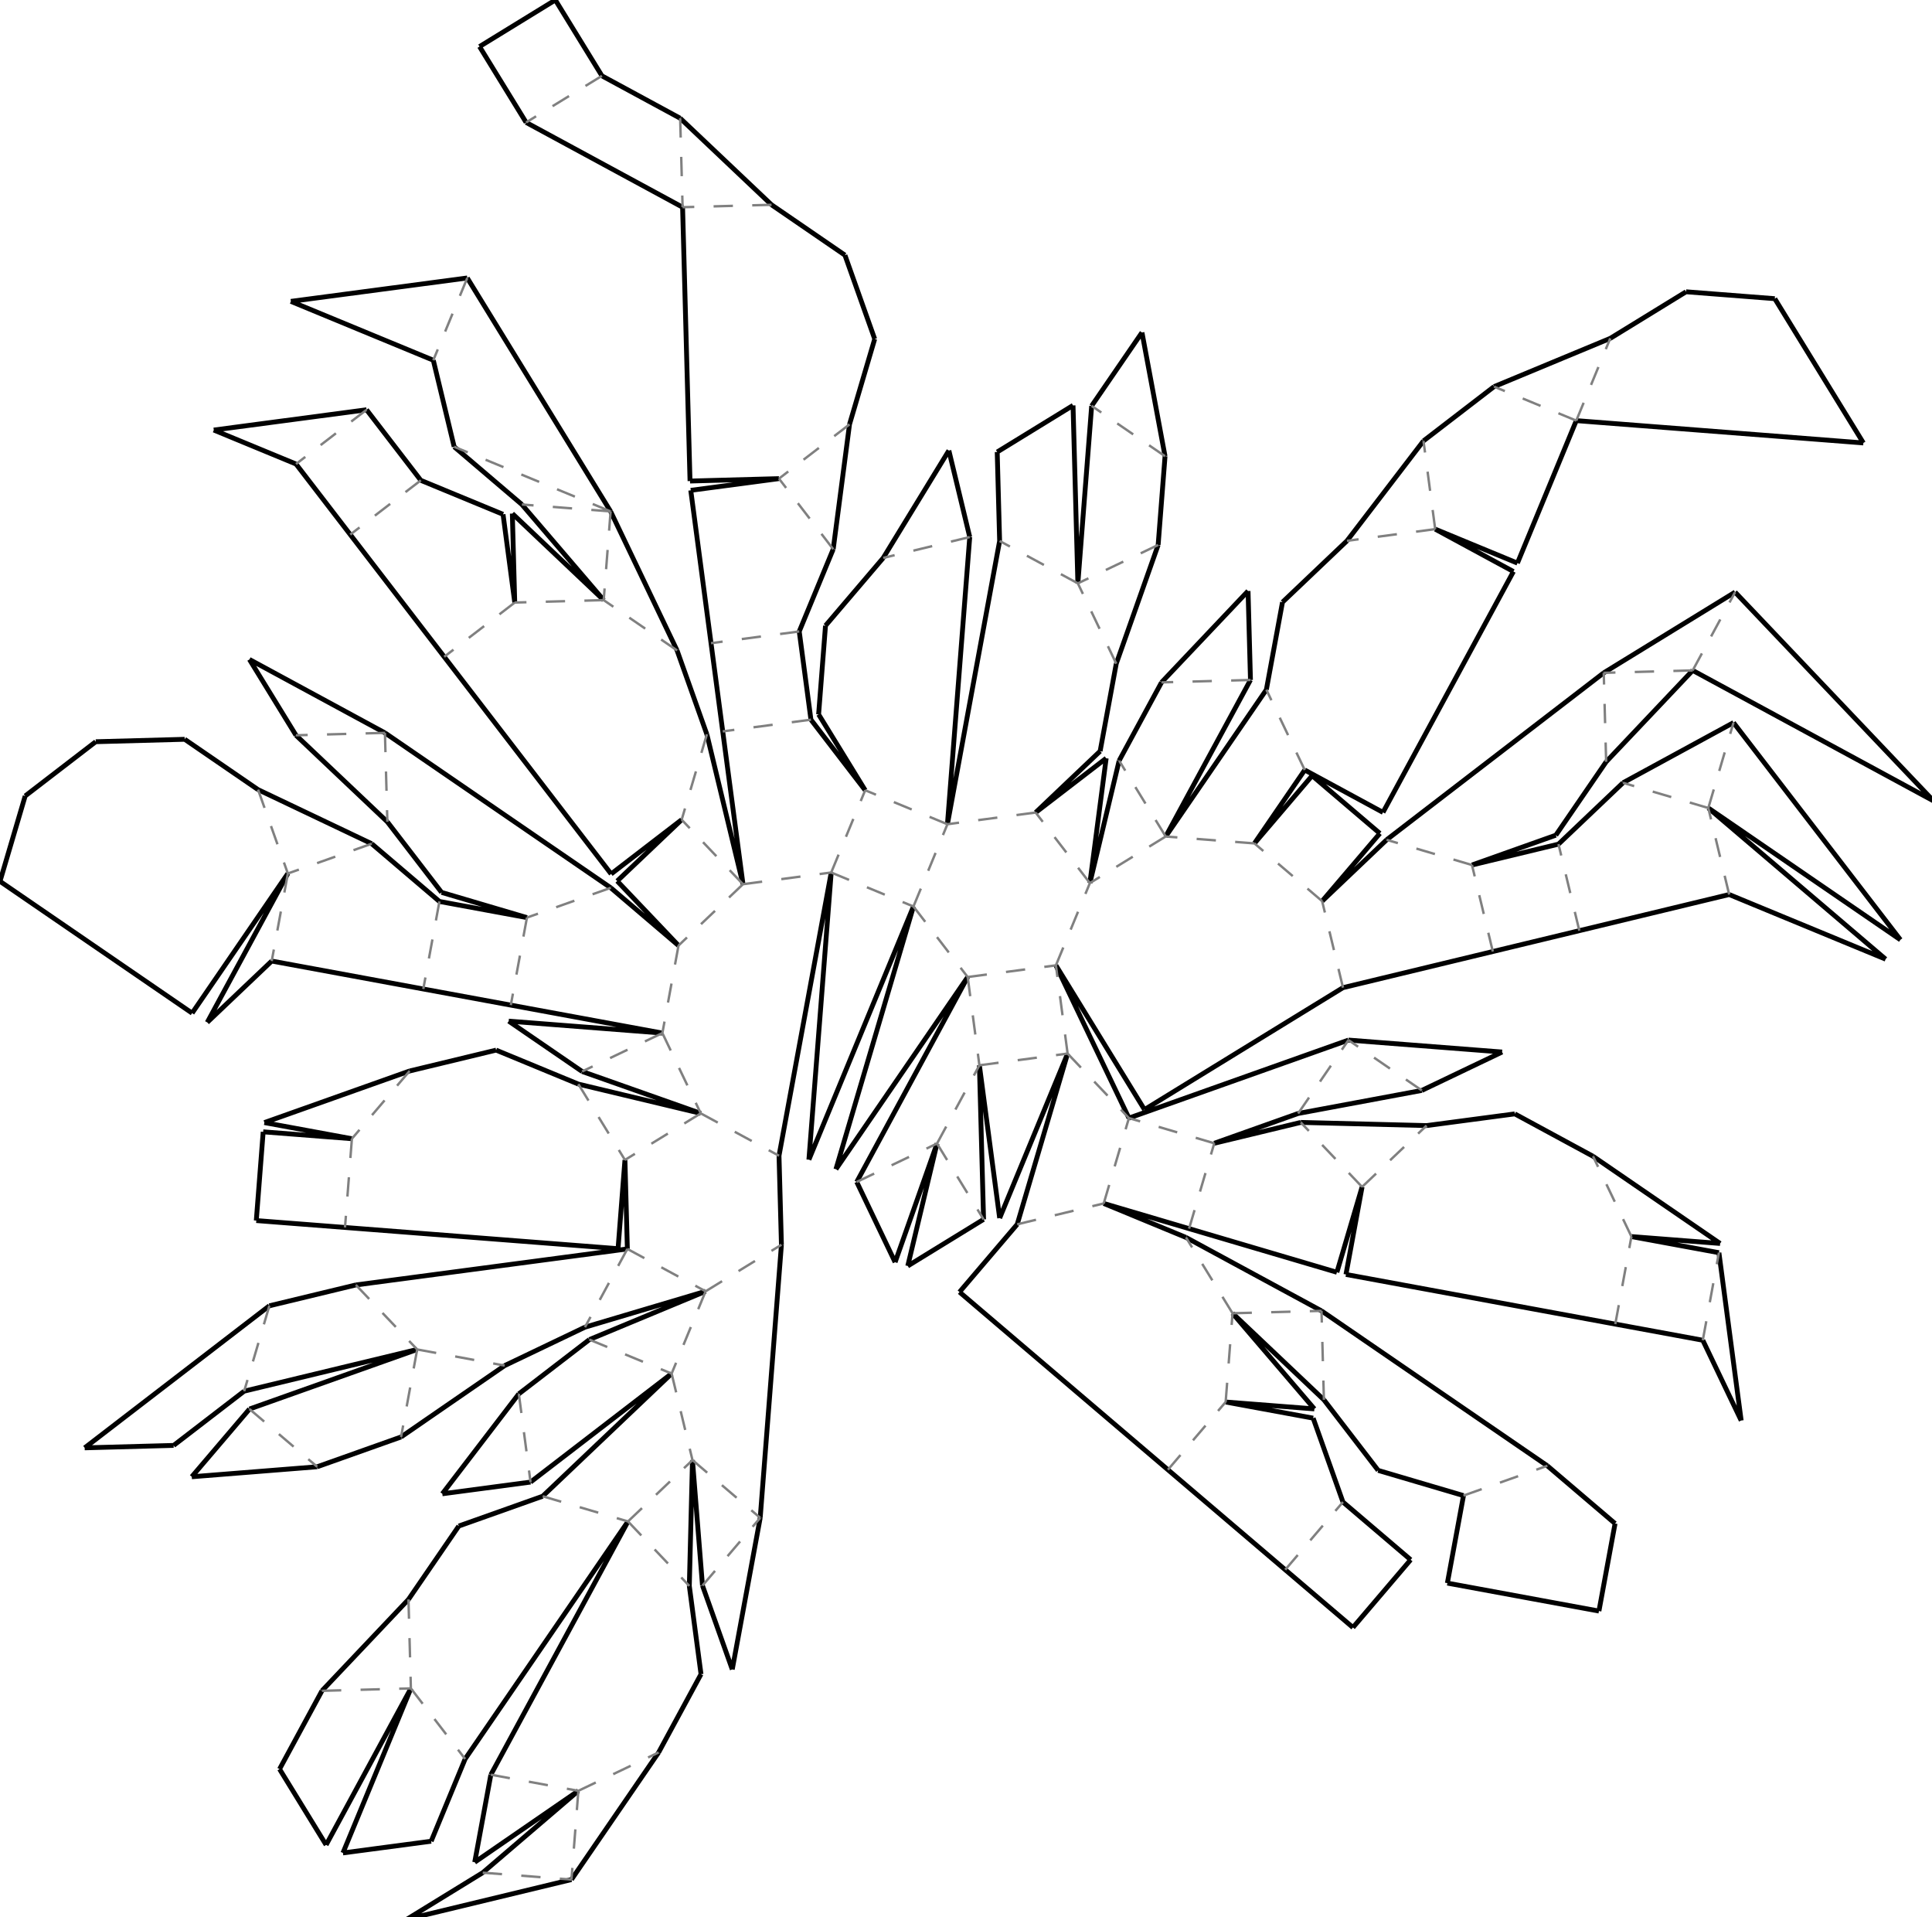 <?xml version="1.0"?>
<svg width="1152" height="1143" version="1.1" xmlns="http://www.w3.org/2000/svg" >
<defs>
<style type="text/css"><![CDATA[
.m {stroke:rgb(255,0,0);stroke-width:1.44;}
.v {stroke:rgb(0,0,255);stroke-width:1.44;}
.b {stroke:rgb(0,0,0);stroke-width:2.88;fill:white}
.n {stroke:rgb(128,128,128);stroke-width:1.44}
.t {stroke:rgb(0,128,0);stroke-width:1.44;}
.c {stroke:rgb(128,128,128);stroke-width:1.44;stroke-dasharray:11.52, 11.52;}
]]></style>
</defs>
<path fill="none" style="stroke:black;stroke-width:2.88;" d=" M 510.846 704.59 L 533.735 752.458 M 533.735 752.458 L 558.714 681.701 M 541.269 754.681 L 586.482 726.914 M 558.714 681.701 L 541.269 754.681 M 420.73 769.794 L 351.433 798.577 M 348.804 791.176 L 420.73 769.794 M 658.126 717.41 L 709.015 732.43 M 417.848 663.714 L 344.867 646.269 M 347.091 638.736 L 417.848 663.714 M 412.91 870.415 L 418.87 945.215 M 411.019 945.428 L 412.91 870.415 M 734.934 782.88 L 789.414 834.479 M 730.822 835.78 L 783.722 839.892 M 783.722 839.892 L 734.934 782.88 M 406.468 488.653 L 368.016 525.214 M 368.016 525.214 L 404.577 563.666 M 263.748 890.494 L 316.347 883.517 M 309.37 830.918 L 263.748 890.494 M 239.137 856.627 L 300.936 814.065 M 774.033 663.781 L 847.8 650.034 M 850.629 670.996 L 775.616 669.105 M 252.4 589.569 L 304.58 599.187 M 314.198 547.007 L 262.018 537.389 M 659.586 452.026 L 617.523 484.368 M 649.865 526.431 L 659.586 452.026 M 667.31 453.45 L 649.865 526.431 M 156.927 674.717 L 152.816 727.617 M 152.816 727.617 L 205.715 731.728 M 209.827 678.829 L 156.927 674.717 M 841.143 929.816 L 800.763 895.397 M 766.343 935.777 L 806.723 970.197 M 806.723 970.197 L 841.143 929.816 M 782.397 462.394 L 747.977 502.774 M 788.358 537.194 L 822.777 496.814 M 822.777 496.814 L 782.397 462.394 M 423.967 383.404 L 430.945 436.002 M 483.543 429.025 L 476.566 376.426 M 243.56 953.474 L 191.962 1007.95 M 148.759 839.968 L 114.339 880.348 M 114.339 880.348 L 189.139 874.387 M 929.28 503.216 L 877.699 515.653 M 890.135 567.234 L 941.716 554.797 M 221.638 502.969 L 153.879 470.731 M 176.488 438.325 L 230.968 489.924 M 344.856 1067.57 L 287.845 1116.36 M 292.676 1057.95 L 283.058 1110.13 M 283.058 1110.13 L 344.856 1067.57 M 665.593 395.627 L 690.572 324.869 M 745.622 405.355 L 744.181 352.316 M 744.181 352.316 L 692.582 406.796 M 1024.95 746.777 L 972.771 737.158 M 963.152 789.339 L 1015.33 798.957 M 305.49 306.157 L 306.931 359.196 M 359.971 357.755 L 305.49 306.157 M 311.183 300.744 L 359.971 357.755 M 496.823 327.386 L 506.544 252.982 M 578.229 320.158 L 565.793 268.577 M 565.793 268.577 L 526.648 332.595 M 358.913 45.213 L 331.145 0 M 331.145 0 L 285.932 27.767 M 285.932 27.767 L 313.699 72.981 M 957.707 454.136 L 1009.31 399.655 M 1033.64 430.786 L 967.731 466.655 M 176.51 276.619 L 208.851 318.682 M 250.914 286.341 L 218.573 244.277 M 680.936 198.202 L 650.926 241.959 M 694.683 271.969 L 680.936 198.202 M 848.79 262.833 L 803.169 322.408 M 960.15 201.708 L 890.853 230.492 M 460.047 122.084 L 405.567 70.485 M 465.943 742.026 L 464.502 688.986 M 372.635 691.482 L 374.076 744.522 M 636.585 628.069 L 606.545 729.847 M 583.986 635.046 L 596.071 726.15 M 596.071 726.15 L 636.585 628.069 M 586.482 726.914 L 583.986 635.046 M 351.433 798.577 L 309.37 830.918 M 316.347 883.517 L 400.473 818.834 M 400.473 818.834 L 323.569 891.956 M 787.973 781.439 L 707.166 737.667 M 709.015 732.43 L 797.157 758.445 M 797.157 758.445 L 812.177 707.557 M 775.616 669.105 L 724.035 681.541 M 404.577 563.666 L 364.197 529.247 M 304.58 599.187 L 394.959 615.846 M 303.334 608.725 L 347.091 638.736 M 394.959 615.846 L 303.334 608.725 M 418.87 945.215 L 436.631 995.213 M 436.631 995.213 L 453.29 904.834 M 696.402 876.16 L 766.343 935.777 M 800.763 895.397 L 783.002 845.398 M 783.002 845.398 L 730.822 835.78 M 515.885 471.088 L 483.543 429.025 M 430.945 436.002 L 443.029 527.105 M 443.029 527.105 L 421.488 437.764 M 212.195 765.995 L 160.614 778.431 M 145.594 829.32 L 248.756 804.447 M 248.756 804.447 L 148.759 839.968 M 189.139 874.387 L 239.137 856.627 M 847.8 650.034 L 895.668 627.145 M 895.668 627.145 L 804.043 620.024 M 800.794 588.775 L 890.135 567.234 M 826.81 500.633 L 788.358 537.194 M 262.018 537.389 L 221.638 502.969 M 162.021 572.91 L 252.4 589.569 M 157.646 669.211 L 209.827 678.829 M 244.246 638.449 L 157.646 669.211 M 747.977 502.774 L 777.988 459.018 M 755.098 411.15 L 695.078 498.663 M 695.078 498.663 L 745.622 405.355 M 692.582 406.796 L 667.31 453.45 M 340.745 1120.47 L 392.724 1044.68 M 863.027 943.742 L 953.406 960.401 M 953.406 960.401 L 963.024 908.22 M 963.024 908.22 L 922.643 873.801 M 872.645 891.562 L 863.027 943.742 M 476.566 376.426 L 496.823 327.386 M 464.481 285.323 L 411.883 292.3 M 411.883 292.3 L 423.967 383.404 M 403.728 387.766 L 364.082 304.856 M 191.962 1007.95 L 166.69 1054.61 M 166.69 1054.61 L 194.458 1099.82 M 194.458 1099.82 L 245.001 1006.51 M 204.488 1104.59 L 257.086 1097.62 M 245.001 1006.51 L 204.488 1104.59 M 257.086 1097.62 L 277.343 1048.58 M 972.771 737.158 L 1025.67 741.27 M 1025.67 741.27 L 949.881 689.29 M 941.716 554.797 L 1031.06 533.256 M 967.731 466.655 L 929.28 503.216 M 306.931 359.196 L 299.954 306.598 M 299.954 306.598 L 250.914 286.341 M 208.851 318.682 L 264.868 391.538 M 148.72 393.112 L 176.488 438.325 M 229.527 436.884 L 148.72 393.112 M 690.572 324.869 L 694.683 271.969 M 650.926 241.959 L 642.704 347.758 M 639.822 241.679 L 594.609 269.447 M 642.704 347.758 L 639.822 241.679 M 594.609 269.447 L 596.05 322.487 M 127.47 256.362 L 176.51 276.619 M 218.573 244.277 L 127.47 256.362 M 173.426 179.657 L 258.366 214.743 M 278.623 165.703 L 173.426 179.657 M 313.699 72.981 L 407.007 123.525 M 405.567 70.485 L 358.913 45.213 M 1034.58 353.001 L 956.266 401.096 M 904.807 335.689 L 939.893 250.748 M 890.853 230.492 L 848.79 262.833 M 855.767 315.432 L 904.807 335.689 M 453.29 904.834 L 465.943 742.026 M 572.125 770.227 L 696.402 876.16 M 707.166 737.667 L 658.126 717.41 M 606.545 729.847 L 572.125 770.227 M 577.009 582.448 L 510.846 704.59 M 498.442 697.005 L 577.009 582.448 M 544.668 540.385 L 498.442 697.005 M 482.323 691.315 L 544.668 540.385 M 495.628 520.128 L 482.323 691.315 M 464.502 688.986 L 495.628 520.128 M 368.524 744.382 L 372.635 691.482 M 344.867 646.269 L 295.827 626.012 M 295.827 626.012 L 244.246 638.449 M 205.715 731.728 L 368.524 744.382 M 374.076 744.522 L 212.195 765.995 M 300.936 814.065 L 348.804 791.176 M 724.035 681.541 L 774.033 663.781 M 804.043 620.024 L 673.146 666.521 M 682.425 661.471 L 800.794 588.775 M 629.608 575.471 L 682.425 661.471 M 673.146 666.521 L 629.608 575.471 M 323.569 891.956 L 273.571 909.717 M 273.571 909.717 L 243.56 953.474 M 277.343 1048.58 L 374.458 906.976 M 374.458 906.976 L 292.676 1057.95 M 392.724 1044.68 L 417.996 998.026 M 417.996 998.026 L 411.019 945.428 M 789.414 834.479 L 821.756 876.542 M 821.756 876.542 L 872.645 891.562 M 922.643 873.801 L 787.973 781.439 M 802.559 759.737 L 963.152 789.339 M 949.881 689.29 L 903.227 664.018 M 903.227 664.018 L 850.629 670.996 M 812.177 707.557 L 802.559 759.737 M 364.405 520.995 L 406.468 488.653 M 421.488 437.764 L 403.728 387.766 M 264.868 391.538 L 364.405 520.995 M 364.197 529.247 L 229.527 436.884 M 230.968 489.924 L 263.31 531.987 M 263.31 531.987 L 314.198 547.007 M 617.523 484.368 L 655.975 447.807 M 655.975 447.807 L 665.593 395.627 M 596.05 322.487 L 564.925 491.345 M 564.925 491.345 L 578.229 320.158 M 526.648 332.595 L 492.228 372.975 M 492.228 372.975 L 488.117 425.874 M 488.117 425.874 L 515.885 471.088 M 123.57 609.471 L 162.021 572.91 M 171.64 520.73 L 123.57 609.471 M 114.557 603.96 L 171.64 520.73 M 153.879 470.731 L 110.123 440.721 M 110.123 440.721 L 57.083 442.162 M 57.083 442.162 L 15.02 474.503 M 15.02 474.503 L 0 525.392 M 0 525.392 L 114.557 603.96 M 50.491 863.102 L 103.531 861.662 M 160.614 778.431 L 50.491 863.102 M 103.531 861.662 L 145.594 829.32 M 877.699 515.653 L 927.697 497.892 M 927.697 497.892 L 957.707 454.136 M 956.266 401.096 L 826.81 500.633 M 824.642 484.29 L 902.421 340.704 M 902.421 340.704 L 855.767 315.432 M 803.169 322.408 L 764.717 358.97 M 764.717 358.97 L 755.098 411.15 M 777.988 459.018 L 824.642 484.29 M 287.845 1116.36 L 242.632 1144.13 M 242.632 1144.13 L 340.745 1120.47 M 1111.08 264.053 L 1058.26 178.052 M 1058.26 178.052 L 1005.36 173.941 M 1005.36 173.941 L 960.15 201.708 M 939.893 250.748 L 1111.08 264.053 M 1009.31 399.655 L 1152.89 477.434 M 1152.89 477.434 L 1034.58 353.001 M 1018.62 481.675 L 1133.18 560.243 M 1133.18 560.243 L 1033.64 430.786 M 1031.06 533.256 L 1124.34 571.786 M 1124.34 571.786 L 1018.62 481.675 M 1015.33 798.957 L 1038.22 846.825 M 1038.22 846.825 L 1024.95 746.777 M 411.442 286.764 L 464.481 285.323 M 506.544 252.982 L 521.564 202.093 M 521.564 202.093 L 503.804 152.094 M 503.804 152.094 L 460.047 122.084 M 407.007 123.525 L 411.442 286.764 M 364.082 304.856 L 278.623 165.703 M 258.366 214.743 L 270.803 266.324 M 270.803 266.324 L 311.183 300.744" />
<path fill="none" class="c" d=" M 495.628 520.128 L 515.885 471.088 M 495.628 520.128 L 544.668 540.385 M 564.925 491.345 L 515.885 471.088 M 544.668 540.385 L 564.925 491.345 M 544.668 540.385 L 577.009 582.448 M 443.029 527.105 L 495.628 520.128 M 483.543 429.025 L 430.945 436.002 M 443.029 527.105 L 404.577 563.666 M 404.577 563.666 L 394.959 615.846 M 394.959 615.846 L 417.848 663.714 M 417.848 663.714 L 464.502 688.986 M 394.959 615.846 L 347.091 638.736 M 443.029 527.105 L 406.468 488.653 M 417.848 663.714 L 372.635 691.482 M 374.076 744.522 L 420.73 769.794 M 420.73 769.794 L 465.943 742.026 M 364.197 529.247 L 314.198 547.007 M 314.198 547.007 L 304.58 599.187 M 617.523 484.368 L 564.925 491.345 M 421.488 437.764 L 406.468 488.653 M 420.73 769.794 L 400.473 818.834 M 400.473 818.834 L 412.91 870.415 M 412.91 870.415 L 453.29 904.834 M 403.728 387.766 L 359.971 357.755 M 359.971 357.755 L 306.931 359.196 M 306.931 359.196 L 264.868 391.538 M 665.593 395.627 L 642.704 347.758 M 642.704 347.758 L 596.05 322.487 M 351.433 798.577 L 400.473 818.834 M 374.076 744.522 L 348.804 791.176 M 344.867 646.269 L 372.635 691.482 M 418.87 945.215 L 453.29 904.834 M 476.566 376.426 L 423.967 383.404 M 690.572 324.869 L 642.704 347.758 M 309.37 830.918 L 316.347 883.517 M 374.458 906.976 L 412.91 870.415 M 496.823 327.386 L 464.481 285.323 M 364.082 304.856 L 359.971 357.755 M 250.914 286.341 L 208.851 318.682 M 694.683 271.969 L 650.926 241.959 M 244.246 638.449 L 209.827 678.829 M 209.827 678.829 L 205.715 731.728 M 374.458 906.976 L 411.019 945.428 M 262.018 537.389 L 252.4 589.569 M 364.082 304.856 L 311.183 300.744 M 506.544 252.982 L 464.481 285.323 M 323.569 891.956 L 374.458 906.976 M 629.608 575.471 L 649.865 526.431 M 649.865 526.431 L 617.523 484.368 M 221.638 502.969 L 171.64 520.73 M 171.64 520.73 L 162.021 572.91 M 248.756 804.447 L 300.936 814.065 M 243.56 953.474 L 245.001 1006.51 M 245.001 1006.51 L 277.343 1048.58 M 229.527 436.884 L 230.968 489.924 M 578.229 320.158 L 526.648 332.595 M 460.047 122.084 L 407.007 123.525 M 364.082 304.856 L 270.803 266.324 M 577.009 582.448 L 629.608 575.471 M 248.756 804.447 L 239.137 856.627 M 191.962 1007.95 L 245.001 1006.51 M 153.879 470.731 L 171.64 520.73 M 229.527 436.884 L 176.488 438.325 M 218.573 244.277 L 176.51 276.619 M 405.567 70.485 L 407.007 123.525 M 358.913 45.213 L 313.699 72.981 M 577.009 582.448 L 583.986 635.046 M 212.195 765.995 L 248.756 804.447 M 695.078 498.663 L 649.865 526.431 M 583.986 635.046 L 636.585 628.069 M 636.585 628.069 L 629.608 575.471 M 695.078 498.663 L 667.31 453.45 M 160.614 778.431 L 145.594 829.32 M 148.759 839.968 L 189.139 874.387 M 747.977 502.774 L 695.078 498.663 M 636.585 628.069 L 673.146 666.521 M 344.856 1067.57 L 392.724 1044.68 M 278.623 165.703 L 258.366 214.743 M 510.846 704.59 L 558.714 681.701 M 777.988 459.018 L 755.098 411.15 M 745.622 405.355 L 692.582 406.796 M 344.856 1067.57 L 340.745 1120.47 M 558.714 681.701 L 583.986 635.046 M 788.358 537.194 L 747.977 502.774 M 292.676 1057.95 L 344.856 1067.57 M 287.845 1116.36 L 340.745 1120.47 M 658.126 717.41 L 673.146 666.521 M 606.545 729.847 L 658.126 717.41 M 558.714 681.701 L 586.482 726.914 M 800.794 588.775 L 788.358 537.194 M 724.035 681.541 L 673.146 666.521 M 709.015 732.43 L 724.035 681.541 M 774.033 663.781 L 804.043 620.024 M 847.8 650.034 L 804.043 620.024 M 812.177 707.557 L 775.616 669.105 M 877.699 515.653 L 826.81 500.633 M 734.934 782.88 L 707.166 737.667 M 957.707 454.136 L 956.266 401.096 M 855.767 315.432 L 803.169 322.408 M 812.177 707.557 L 850.629 670.996 M 1009.31 399.655 L 956.266 401.096 M 855.767 315.432 L 848.79 262.833 M 734.934 782.88 L 787.973 781.439 M 890.135 567.234 L 877.699 515.653 M 1009.31 399.655 L 1034.58 353.001 M 730.822 835.78 L 734.934 782.88 M 789.414 834.479 L 787.973 781.439 M 941.716 554.797 L 929.28 503.216 M 696.402 876.16 L 730.822 835.78 M 872.645 891.562 L 922.643 873.801 M 1018.62 481.675 L 967.731 466.655 M 939.893 250.748 L 890.853 230.492 M 1018.62 481.675 L 1033.64 430.786 M 939.893 250.748 L 960.15 201.708 M 1031.06 533.256 L 1018.62 481.675 M 972.771 737.158 L 949.881 689.29 M 766.343 935.777 L 800.763 895.397 M 963.152 789.339 L 972.771 737.158 M 1015.33 798.957 L 1024.95 746.777" />
</svg>
